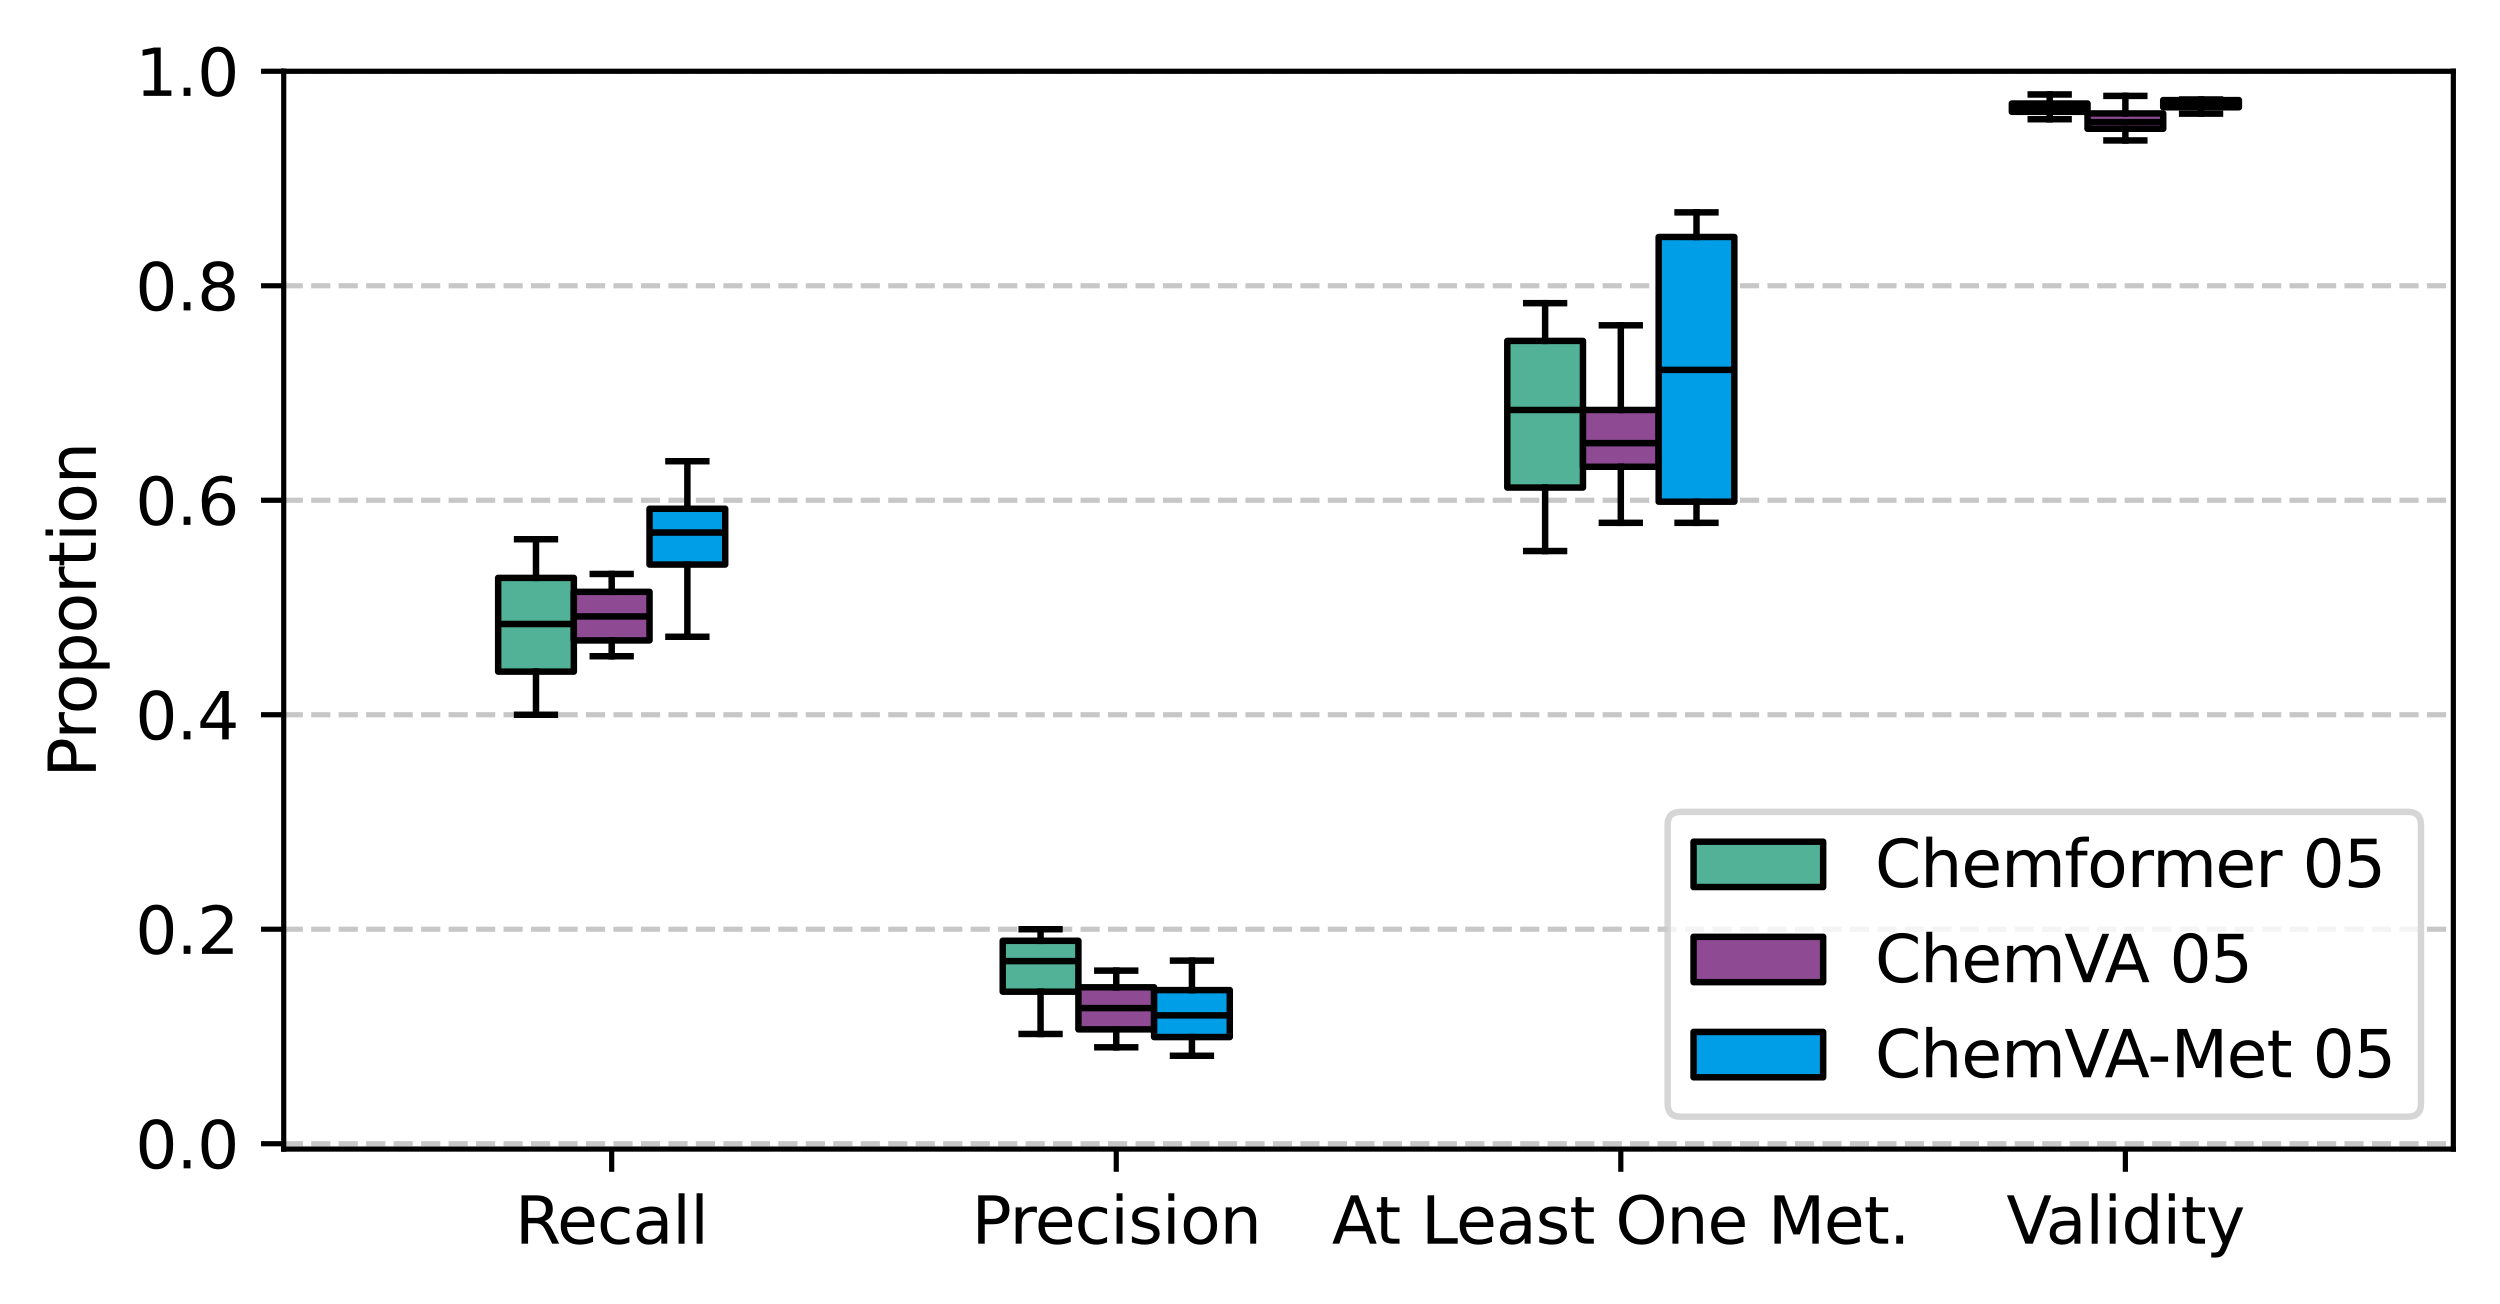 <?xml version="1.0" encoding="utf-8" standalone="no"?>
<!DOCTYPE svg PUBLIC "-//W3C//DTD SVG 1.1//EN"
  "http://www.w3.org/Graphics/SVG/1.1/DTD/svg11.dtd">
<svg xmlns:xlink="http://www.w3.org/1999/xlink" width="385.781pt" height="201.197pt" viewBox="0 0 385.781 201.197" xmlns="http://www.w3.org/2000/svg" version="1.1">
 <defs>
  <style type="text/css">*{stroke-linejoin: round; stroke-linecap: butt}</style>
 </defs>
 <g id="figure_1">
  <g id="patch_1">
   <path d="M 0 201.197 
L 385.781 201.197 
L 385.781 0 
L 0 0 
z
" style="fill: #ffffff"/>
  </g>
  <g id="axes_1">
   <g id="patch_2">
    <path d="M 43.781 177.319 
L 378.581 177.319 
L 378.581 10.999 
L 43.781 10.999 
z
" style="fill: #ffffff"/>
   </g>
   <g id="matplotlib.axis_1">
    <g id="xtick_1">
     <g id="line2d_1">
      <defs>
       <path id="m4ff0ff0eba" d="M 0 0 
L 0 3.5 
" style="stroke: #000000; stroke-width: 0.8"/>
      </defs>
      <g>
       <use xlink:href="#m4ff0ff0eba" x="94.391" y="177.319" style="stroke: #000000; stroke-width: 0.8"/>
      </g>
     </g>
     <g id="text_1">
      <!-- Recall -->
      <g transform="translate(79.473 191.918) scale(0.1 -0.1)">
       <defs>
        <path id="DejaVuSans-52" d="M 2841 2188 
Q 3044 2119 3236 1894 
Q 3428 1669 3622 1275 
L 4263 0 
L 3584 0 
L 2988 1197 
Q 2756 1666 2539 1819 
Q 2322 1972 1947 1972 
L 1259 1972 
L 1259 0 
L 628 0 
L 628 4666 
L 2053 4666 
Q 2853 4666 3247 4331 
Q 3641 3997 3641 3322 
Q 3641 2881 3436 2590 
Q 3231 2300 2841 2188 
z
M 1259 4147 
L 1259 2491 
L 2053 2491 
Q 2509 2491 2742 2702 
Q 2975 2913 2975 3322 
Q 2975 3731 2742 3939 
Q 2509 4147 2053 4147 
L 1259 4147 
z
" transform="scale(0.016)"/>
        <path id="DejaVuSans-65" d="M 3597 1894 
L 3597 1613 
L 953 1613 
Q 991 1019 1311 708 
Q 1631 397 2203 397 
Q 2534 397 2845 478 
Q 3156 559 3463 722 
L 3463 178 
Q 3153 47 2828 -22 
Q 2503 -91 2169 -91 
Q 1331 -91 842 396 
Q 353 884 353 1716 
Q 353 2575 817 3079 
Q 1281 3584 2069 3584 
Q 2775 3584 3186 3129 
Q 3597 2675 3597 1894 
z
M 3022 2063 
Q 3016 2534 2758 2815 
Q 2500 3097 2075 3097 
Q 1594 3097 1305 2825 
Q 1016 2553 972 2059 
L 3022 2063 
z
" transform="scale(0.016)"/>
        <path id="DejaVuSans-63" d="M 3122 3366 
L 3122 2828 
Q 2878 2963 2633 3030 
Q 2388 3097 2138 3097 
Q 1578 3097 1268 2742 
Q 959 2388 959 1747 
Q 959 1106 1268 751 
Q 1578 397 2138 397 
Q 2388 397 2633 464 
Q 2878 531 3122 666 
L 3122 134 
Q 2881 22 2623 -34 
Q 2366 -91 2075 -91 
Q 1284 -91 818 406 
Q 353 903 353 1747 
Q 353 2603 823 3093 
Q 1294 3584 2113 3584 
Q 2378 3584 2631 3529 
Q 2884 3475 3122 3366 
z
" transform="scale(0.016)"/>
        <path id="DejaVuSans-61" d="M 2194 1759 
Q 1497 1759 1228 1600 
Q 959 1441 959 1056 
Q 959 750 1161 570 
Q 1363 391 1709 391 
Q 2188 391 2477 730 
Q 2766 1069 2766 1631 
L 2766 1759 
L 2194 1759 
z
M 3341 1997 
L 3341 0 
L 2766 0 
L 2766 531 
Q 2569 213 2275 61 
Q 1981 -91 1556 -91 
Q 1019 -91 701 211 
Q 384 513 384 1019 
Q 384 1609 779 1909 
Q 1175 2209 1959 2209 
L 2766 2209 
L 2766 2266 
Q 2766 2663 2505 2880 
Q 2244 3097 1772 3097 
Q 1472 3097 1187 3025 
Q 903 2953 641 2809 
L 641 3341 
Q 956 3463 1253 3523 
Q 1550 3584 1831 3584 
Q 2591 3584 2966 3190 
Q 3341 2797 3341 1997 
z
" transform="scale(0.016)"/>
        <path id="DejaVuSans-6c" d="M 603 4863 
L 1178 4863 
L 1178 0 
L 603 0 
L 603 4863 
z
" transform="scale(0.016)"/>
       </defs>
       <use xlink:href="#DejaVuSans-52"/>
       <use xlink:href="#DejaVuSans-65" x="64.982"/>
       <use xlink:href="#DejaVuSans-63" x="126.506"/>
       <use xlink:href="#DejaVuSans-61" x="181.486"/>
       <use xlink:href="#DejaVuSans-6c" x="242.766"/>
       <use xlink:href="#DejaVuSans-6c" x="270.549"/>
      </g>
     </g>
    </g>
    <g id="xtick_2">
     <g id="line2d_2">
      <g>
       <use xlink:href="#m4ff0ff0eba" x="172.251" y="177.319" style="stroke: #000000; stroke-width: 0.8"/>
      </g>
     </g>
     <g id="text_2">
      <!-- Precision -->
      <g transform="translate(149.944 191.918) scale(0.1 -0.1)">
       <defs>
        <path id="DejaVuSans-50" d="M 1259 4147 
L 1259 2394 
L 2053 2394 
Q 2494 2394 2734 2622 
Q 2975 2850 2975 3272 
Q 2975 3691 2734 3919 
Q 2494 4147 2053 4147 
L 1259 4147 
z
M 628 4666 
L 2053 4666 
Q 2838 4666 3239 4311 
Q 3641 3956 3641 3272 
Q 3641 2581 3239 2228 
Q 2838 1875 2053 1875 
L 1259 1875 
L 1259 0 
L 628 0 
L 628 4666 
z
" transform="scale(0.016)"/>
        <path id="DejaVuSans-72" d="M 2631 2963 
Q 2534 3019 2420 3045 
Q 2306 3072 2169 3072 
Q 1681 3072 1420 2755 
Q 1159 2438 1159 1844 
L 1159 0 
L 581 0 
L 581 3500 
L 1159 3500 
L 1159 2956 
Q 1341 3275 1631 3429 
Q 1922 3584 2338 3584 
Q 2397 3584 2469 3576 
Q 2541 3569 2628 3553 
L 2631 2963 
z
" transform="scale(0.016)"/>
        <path id="DejaVuSans-69" d="M 603 3500 
L 1178 3500 
L 1178 0 
L 603 0 
L 603 3500 
z
M 603 4863 
L 1178 4863 
L 1178 4134 
L 603 4134 
L 603 4863 
z
" transform="scale(0.016)"/>
        <path id="DejaVuSans-73" d="M 2834 3397 
L 2834 2853 
Q 2591 2978 2328 3040 
Q 2066 3103 1784 3103 
Q 1356 3103 1142 2972 
Q 928 2841 928 2578 
Q 928 2378 1081 2264 
Q 1234 2150 1697 2047 
L 1894 2003 
Q 2506 1872 2764 1633 
Q 3022 1394 3022 966 
Q 3022 478 2636 193 
Q 2250 -91 1575 -91 
Q 1294 -91 989 -36 
Q 684 19 347 128 
L 347 722 
Q 666 556 975 473 
Q 1284 391 1588 391 
Q 1994 391 2212 530 
Q 2431 669 2431 922 
Q 2431 1156 2273 1281 
Q 2116 1406 1581 1522 
L 1381 1569 
Q 847 1681 609 1914 
Q 372 2147 372 2553 
Q 372 3047 722 3315 
Q 1072 3584 1716 3584 
Q 2034 3584 2315 3537 
Q 2597 3491 2834 3397 
z
" transform="scale(0.016)"/>
        <path id="DejaVuSans-6f" d="M 1959 3097 
Q 1497 3097 1228 2736 
Q 959 2375 959 1747 
Q 959 1119 1226 758 
Q 1494 397 1959 397 
Q 2419 397 2687 759 
Q 2956 1122 2956 1747 
Q 2956 2369 2687 2733 
Q 2419 3097 1959 3097 
z
M 1959 3584 
Q 2709 3584 3137 3096 
Q 3566 2609 3566 1747 
Q 3566 888 3137 398 
Q 2709 -91 1959 -91 
Q 1206 -91 779 398 
Q 353 888 353 1747 
Q 353 2609 779 3096 
Q 1206 3584 1959 3584 
z
" transform="scale(0.016)"/>
        <path id="DejaVuSans-6e" d="M 3513 2113 
L 3513 0 
L 2938 0 
L 2938 2094 
Q 2938 2591 2744 2837 
Q 2550 3084 2163 3084 
Q 1697 3084 1428 2787 
Q 1159 2491 1159 1978 
L 1159 0 
L 581 0 
L 581 3500 
L 1159 3500 
L 1159 2956 
Q 1366 3272 1645 3428 
Q 1925 3584 2291 3584 
Q 2894 3584 3203 3211 
Q 3513 2838 3513 2113 
z
" transform="scale(0.016)"/>
       </defs>
       <use xlink:href="#DejaVuSans-50"/>
       <use xlink:href="#DejaVuSans-72" x="58.553"/>
       <use xlink:href="#DejaVuSans-65" x="97.416"/>
       <use xlink:href="#DejaVuSans-63" x="158.939"/>
       <use xlink:href="#DejaVuSans-69" x="213.92"/>
       <use xlink:href="#DejaVuSans-73" x="241.703"/>
       <use xlink:href="#DejaVuSans-69" x="293.803"/>
       <use xlink:href="#DejaVuSans-6f" x="321.586"/>
       <use xlink:href="#DejaVuSans-6e" x="382.768"/>
      </g>
     </g>
    </g>
    <g id="xtick_3">
     <g id="line2d_3">
      <g>
       <use xlink:href="#m4ff0ff0eba" x="250.111" y="177.319" style="stroke: #000000; stroke-width: 0.8"/>
      </g>
     </g>
     <g id="text_3">
      <!-- At Least One Met. -->
      <g transform="translate(205.526 191.918) scale(0.1 -0.1)">
       <defs>
        <path id="DejaVuSans-41" d="M 2188 4044 
L 1331 1722 
L 3047 1722 
L 2188 4044 
z
M 1831 4666 
L 2547 4666 
L 4325 0 
L 3669 0 
L 3244 1197 
L 1141 1197 
L 716 0 
L 50 0 
L 1831 4666 
z
" transform="scale(0.016)"/>
        <path id="DejaVuSans-74" d="M 1172 4494 
L 1172 3500 
L 2356 3500 
L 2356 3053 
L 1172 3053 
L 1172 1153 
Q 1172 725 1289 603 
Q 1406 481 1766 481 
L 2356 481 
L 2356 0 
L 1766 0 
Q 1100 0 847 248 
Q 594 497 594 1153 
L 594 3053 
L 172 3053 
L 172 3500 
L 594 3500 
L 594 4494 
L 1172 4494 
z
" transform="scale(0.016)"/>
        <path id="DejaVuSans-20" transform="scale(0.016)"/>
        <path id="DejaVuSans-4c" d="M 628 4666 
L 1259 4666 
L 1259 531 
L 3531 531 
L 3531 0 
L 628 0 
L 628 4666 
z
" transform="scale(0.016)"/>
        <path id="DejaVuSans-4f" d="M 2522 4238 
Q 1834 4238 1429 3725 
Q 1025 3213 1025 2328 
Q 1025 1447 1429 934 
Q 1834 422 2522 422 
Q 3209 422 3611 934 
Q 4013 1447 4013 2328 
Q 4013 3213 3611 3725 
Q 3209 4238 2522 4238 
z
M 2522 4750 
Q 3503 4750 4090 4092 
Q 4678 3434 4678 2328 
Q 4678 1225 4090 567 
Q 3503 -91 2522 -91 
Q 1538 -91 948 565 
Q 359 1222 359 2328 
Q 359 3434 948 4092 
Q 1538 4750 2522 4750 
z
" transform="scale(0.016)"/>
        <path id="DejaVuSans-4d" d="M 628 4666 
L 1569 4666 
L 2759 1491 
L 3956 4666 
L 4897 4666 
L 4897 0 
L 4281 0 
L 4281 4097 
L 3078 897 
L 2444 897 
L 1241 4097 
L 1241 0 
L 628 0 
L 628 4666 
z
" transform="scale(0.016)"/>
        <path id="DejaVuSans-2e" d="M 684 794 
L 1344 794 
L 1344 0 
L 684 0 
L 684 794 
z
" transform="scale(0.016)"/>
       </defs>
       <use xlink:href="#DejaVuSans-41"/>
       <use xlink:href="#DejaVuSans-74" x="66.658"/>
       <use xlink:href="#DejaVuSans-20" x="105.867"/>
       <use xlink:href="#DejaVuSans-4c" x="137.654"/>
       <use xlink:href="#DejaVuSans-65" x="191.617"/>
       <use xlink:href="#DejaVuSans-61" x="253.141"/>
       <use xlink:href="#DejaVuSans-73" x="314.42"/>
       <use xlink:href="#DejaVuSans-74" x="366.52"/>
       <use xlink:href="#DejaVuSans-20" x="405.729"/>
       <use xlink:href="#DejaVuSans-4f" x="437.516"/>
       <use xlink:href="#DejaVuSans-6e" x="516.227"/>
       <use xlink:href="#DejaVuSans-65" x="579.605"/>
       <use xlink:href="#DejaVuSans-20" x="641.129"/>
       <use xlink:href="#DejaVuSans-4d" x="672.916"/>
       <use xlink:href="#DejaVuSans-65" x="759.195"/>
       <use xlink:href="#DejaVuSans-74" x="820.719"/>
       <use xlink:href="#DejaVuSans-2e" x="859.928"/>
      </g>
     </g>
    </g>
    <g id="xtick_4">
     <g id="line2d_4">
      <g>
       <use xlink:href="#m4ff0ff0eba" x="327.972" y="177.319" style="stroke: #000000; stroke-width: 0.8"/>
      </g>
     </g>
     <g id="text_4">
      <!-- Validity -->
      <g transform="translate(309.614 191.918) scale(0.1 -0.1)">
       <defs>
        <path id="DejaVuSans-56" d="M 1831 0 
L 50 4666 
L 709 4666 
L 2188 738 
L 3669 4666 
L 4325 4666 
L 2547 0 
L 1831 0 
z
" transform="scale(0.016)"/>
        <path id="DejaVuSans-64" d="M 2906 2969 
L 2906 4863 
L 3481 4863 
L 3481 0 
L 2906 0 
L 2906 525 
Q 2725 213 2448 61 
Q 2172 -91 1784 -91 
Q 1150 -91 751 415 
Q 353 922 353 1747 
Q 353 2572 751 3078 
Q 1150 3584 1784 3584 
Q 2172 3584 2448 3432 
Q 2725 3281 2906 2969 
z
M 947 1747 
Q 947 1113 1208 752 
Q 1469 391 1925 391 
Q 2381 391 2643 752 
Q 2906 1113 2906 1747 
Q 2906 2381 2643 2742 
Q 2381 3103 1925 3103 
Q 1469 3103 1208 2742 
Q 947 2381 947 1747 
z
" transform="scale(0.016)"/>
        <path id="DejaVuSans-79" d="M 2059 -325 
Q 1816 -950 1584 -1140 
Q 1353 -1331 966 -1331 
L 506 -1331 
L 506 -850 
L 844 -850 
Q 1081 -850 1212 -737 
Q 1344 -625 1503 -206 
L 1606 56 
L 191 3500 
L 800 3500 
L 1894 763 
L 2988 3500 
L 3597 3500 
L 2059 -325 
z
" transform="scale(0.016)"/>
       </defs>
       <use xlink:href="#DejaVuSans-56"/>
       <use xlink:href="#DejaVuSans-61" x="60.658"/>
       <use xlink:href="#DejaVuSans-6c" x="121.938"/>
       <use xlink:href="#DejaVuSans-69" x="149.721"/>
       <use xlink:href="#DejaVuSans-64" x="177.504"/>
       <use xlink:href="#DejaVuSans-69" x="240.98"/>
       <use xlink:href="#DejaVuSans-74" x="268.764"/>
       <use xlink:href="#DejaVuSans-79" x="307.973"/>
      </g>
     </g>
    </g>
   </g>
   <g id="matplotlib.axis_2">
    <g id="ytick_1">
     <g id="line2d_5">
      <path d="M 43.781 176.492 
L 378.581 176.492 
" clip-path="url(#p042ed7b580)" style="fill: none; stroke-dasharray: 2.96,1.28; stroke-dashoffset: 0; stroke: #b0b0b0; stroke-opacity: 0.7; stroke-width: 0.8"/>
     </g>
     <g id="line2d_6">
      <defs>
       <path id="mac002fd5b0" d="M 0 0 
L -3.5 0 
" style="stroke: #000000; stroke-width: 0.8"/>
      </defs>
      <g>
       <use xlink:href="#mac002fd5b0" x="43.781" y="176.492" style="stroke: #000000; stroke-width: 0.8"/>
      </g>
     </g>
     <g id="text_5">
      <!-- 0.0 -->
      <g transform="translate(20.878 180.291) scale(0.1 -0.1)">
       <defs>
        <path id="DejaVuSans-30" d="M 2034 4250 
Q 1547 4250 1301 3770 
Q 1056 3291 1056 2328 
Q 1056 1369 1301 889 
Q 1547 409 2034 409 
Q 2525 409 2770 889 
Q 3016 1369 3016 2328 
Q 3016 3291 2770 3770 
Q 2525 4250 2034 4250 
z
M 2034 4750 
Q 2819 4750 3233 4129 
Q 3647 3509 3647 2328 
Q 3647 1150 3233 529 
Q 2819 -91 2034 -91 
Q 1250 -91 836 529 
Q 422 1150 422 2328 
Q 422 3509 836 4129 
Q 1250 4750 2034 4750 
z
" transform="scale(0.016)"/>
       </defs>
       <use xlink:href="#DejaVuSans-30"/>
       <use xlink:href="#DejaVuSans-2e" x="63.623"/>
       <use xlink:href="#DejaVuSans-30" x="95.41"/>
      </g>
     </g>
    </g>
    <g id="ytick_2">
     <g id="line2d_7">
      <path d="M 43.781 143.393 
L 378.581 143.393 
" clip-path="url(#p042ed7b580)" style="fill: none; stroke-dasharray: 2.96,1.28; stroke-dashoffset: 0; stroke: #b0b0b0; stroke-opacity: 0.7; stroke-width: 0.8"/>
     </g>
     <g id="line2d_8">
      <g>
       <use xlink:href="#mac002fd5b0" x="43.781" y="143.393" style="stroke: #000000; stroke-width: 0.8"/>
      </g>
     </g>
     <g id="text_6">
      <!-- 0.2 -->
      <g transform="translate(20.878 147.192) scale(0.1 -0.1)">
       <defs>
        <path id="DejaVuSans-32" d="M 1228 531 
L 3431 531 
L 3431 0 
L 469 0 
L 469 531 
Q 828 903 1448 1529 
Q 2069 2156 2228 2338 
Q 2531 2678 2651 2914 
Q 2772 3150 2772 3378 
Q 2772 3750 2511 3984 
Q 2250 4219 1831 4219 
Q 1534 4219 1204 4116 
Q 875 4013 500 3803 
L 500 4441 
Q 881 4594 1212 4672 
Q 1544 4750 1819 4750 
Q 2544 4750 2975 4387 
Q 3406 4025 3406 3419 
Q 3406 3131 3298 2873 
Q 3191 2616 2906 2266 
Q 2828 2175 2409 1742 
Q 1991 1309 1228 531 
z
" transform="scale(0.016)"/>
       </defs>
       <use xlink:href="#DejaVuSans-30"/>
       <use xlink:href="#DejaVuSans-2e" x="63.623"/>
       <use xlink:href="#DejaVuSans-32" x="95.41"/>
      </g>
     </g>
    </g>
    <g id="ytick_3">
     <g id="line2d_9">
      <path d="M 43.781 110.295 
L 378.581 110.295 
" clip-path="url(#p042ed7b580)" style="fill: none; stroke-dasharray: 2.96,1.28; stroke-dashoffset: 0; stroke: #b0b0b0; stroke-opacity: 0.7; stroke-width: 0.8"/>
     </g>
     <g id="line2d_10">
      <g>
       <use xlink:href="#mac002fd5b0" x="43.781" y="110.295" style="stroke: #000000; stroke-width: 0.8"/>
      </g>
     </g>
     <g id="text_7">
      <!-- 0.4 -->
      <g transform="translate(20.878 114.094) scale(0.1 -0.1)">
       <defs>
        <path id="DejaVuSans-34" d="M 2419 4116 
L 825 1625 
L 2419 1625 
L 2419 4116 
z
M 2253 4666 
L 3047 4666 
L 3047 1625 
L 3713 1625 
L 3713 1100 
L 3047 1100 
L 3047 0 
L 2419 0 
L 2419 1100 
L 313 1100 
L 313 1709 
L 2253 4666 
z
" transform="scale(0.016)"/>
       </defs>
       <use xlink:href="#DejaVuSans-30"/>
       <use xlink:href="#DejaVuSans-2e" x="63.623"/>
       <use xlink:href="#DejaVuSans-34" x="95.41"/>
      </g>
     </g>
    </g>
    <g id="ytick_4">
     <g id="line2d_11">
      <path d="M 43.781 77.196 
L 378.581 77.196 
" clip-path="url(#p042ed7b580)" style="fill: none; stroke-dasharray: 2.96,1.28; stroke-dashoffset: 0; stroke: #b0b0b0; stroke-opacity: 0.7; stroke-width: 0.8"/>
     </g>
     <g id="line2d_12">
      <g>
       <use xlink:href="#mac002fd5b0" x="43.781" y="77.196" style="stroke: #000000; stroke-width: 0.8"/>
      </g>
     </g>
     <g id="text_8">
      <!-- 0.6 -->
      <g transform="translate(20.878 80.995) scale(0.1 -0.1)">
       <defs>
        <path id="DejaVuSans-36" d="M 2113 2584 
Q 1688 2584 1439 2293 
Q 1191 2003 1191 1497 
Q 1191 994 1439 701 
Q 1688 409 2113 409 
Q 2538 409 2786 701 
Q 3034 994 3034 1497 
Q 3034 2003 2786 2293 
Q 2538 2584 2113 2584 
z
M 3366 4563 
L 3366 3988 
Q 3128 4100 2886 4159 
Q 2644 4219 2406 4219 
Q 1781 4219 1451 3797 
Q 1122 3375 1075 2522 
Q 1259 2794 1537 2939 
Q 1816 3084 2150 3084 
Q 2853 3084 3261 2657 
Q 3669 2231 3669 1497 
Q 3669 778 3244 343 
Q 2819 -91 2113 -91 
Q 1303 -91 875 529 
Q 447 1150 447 2328 
Q 447 3434 972 4092 
Q 1497 4750 2381 4750 
Q 2619 4750 2861 4703 
Q 3103 4656 3366 4563 
z
" transform="scale(0.016)"/>
       </defs>
       <use xlink:href="#DejaVuSans-30"/>
       <use xlink:href="#DejaVuSans-2e" x="63.623"/>
       <use xlink:href="#DejaVuSans-36" x="95.41"/>
      </g>
     </g>
    </g>
    <g id="ytick_5">
     <g id="line2d_13">
      <path d="M 43.781 44.098 
L 378.581 44.098 
" clip-path="url(#p042ed7b580)" style="fill: none; stroke-dasharray: 2.96,1.28; stroke-dashoffset: 0; stroke: #b0b0b0; stroke-opacity: 0.7; stroke-width: 0.8"/>
     </g>
     <g id="line2d_14">
      <g>
       <use xlink:href="#mac002fd5b0" x="43.781" y="44.098" style="stroke: #000000; stroke-width: 0.8"/>
      </g>
     </g>
     <g id="text_9">
      <!-- 0.8 -->
      <g transform="translate(20.878 47.897) scale(0.1 -0.1)">
       <defs>
        <path id="DejaVuSans-38" d="M 2034 2216 
Q 1584 2216 1326 1975 
Q 1069 1734 1069 1313 
Q 1069 891 1326 650 
Q 1584 409 2034 409 
Q 2484 409 2743 651 
Q 3003 894 3003 1313 
Q 3003 1734 2745 1975 
Q 2488 2216 2034 2216 
z
M 1403 2484 
Q 997 2584 770 2862 
Q 544 3141 544 3541 
Q 544 4100 942 4425 
Q 1341 4750 2034 4750 
Q 2731 4750 3128 4425 
Q 3525 4100 3525 3541 
Q 3525 3141 3298 2862 
Q 3072 2584 2669 2484 
Q 3125 2378 3379 2068 
Q 3634 1759 3634 1313 
Q 3634 634 3220 271 
Q 2806 -91 2034 -91 
Q 1263 -91 848 271 
Q 434 634 434 1313 
Q 434 1759 690 2068 
Q 947 2378 1403 2484 
z
M 1172 3481 
Q 1172 3119 1398 2916 
Q 1625 2713 2034 2713 
Q 2441 2713 2670 2916 
Q 2900 3119 2900 3481 
Q 2900 3844 2670 4047 
Q 2441 4250 2034 4250 
Q 1625 4250 1398 4047 
Q 1172 3844 1172 3481 
z
" transform="scale(0.016)"/>
       </defs>
       <use xlink:href="#DejaVuSans-30"/>
       <use xlink:href="#DejaVuSans-2e" x="63.623"/>
       <use xlink:href="#DejaVuSans-38" x="95.41"/>
      </g>
     </g>
    </g>
    <g id="ytick_6">
     <g id="line2d_15">
      <path d="M 43.781 10.999 
L 378.581 10.999 
" clip-path="url(#p042ed7b580)" style="fill: none; stroke-dasharray: 2.96,1.28; stroke-dashoffset: 0; stroke: #b0b0b0; stroke-opacity: 0.7; stroke-width: 0.8"/>
     </g>
     <g id="line2d_16">
      <g>
       <use xlink:href="#mac002fd5b0" x="43.781" y="10.999" style="stroke: #000000; stroke-width: 0.8"/>
      </g>
     </g>
     <g id="text_10">
      <!-- 1.0 -->
      <g transform="translate(20.878 14.798) scale(0.1 -0.1)">
       <defs>
        <path id="DejaVuSans-31" d="M 794 531 
L 1825 531 
L 1825 4091 
L 703 3866 
L 703 4441 
L 1819 4666 
L 2450 4666 
L 2450 531 
L 3481 531 
L 3481 0 
L 794 0 
L 794 531 
z
" transform="scale(0.016)"/>
       </defs>
       <use xlink:href="#DejaVuSans-31"/>
       <use xlink:href="#DejaVuSans-2e" x="63.623"/>
       <use xlink:href="#DejaVuSans-30" x="95.41"/>
      </g>
     </g>
    </g>
    <g id="text_11">
     <!-- Proportion -->
     <g transform="translate(14.798 119.955) rotate(-90) scale(0.1 -0.1)">
      <defs>
       <path id="DejaVuSans-70" d="M 1159 525 
L 1159 -1331 
L 581 -1331 
L 581 3500 
L 1159 3500 
L 1159 2969 
Q 1341 3281 1617 3432 
Q 1894 3584 2278 3584 
Q 2916 3584 3314 3078 
Q 3713 2572 3713 1747 
Q 3713 922 3314 415 
Q 2916 -91 2278 -91 
Q 1894 -91 1617 61 
Q 1341 213 1159 525 
z
M 3116 1747 
Q 3116 2381 2855 2742 
Q 2594 3103 2138 3103 
Q 1681 3103 1420 2742 
Q 1159 2381 1159 1747 
Q 1159 1113 1420 752 
Q 1681 391 2138 391 
Q 2594 391 2855 752 
Q 3116 1113 3116 1747 
z
" transform="scale(0.016)"/>
      </defs>
      <use xlink:href="#DejaVuSans-50"/>
      <use xlink:href="#DejaVuSans-72" x="58.553"/>
      <use xlink:href="#DejaVuSans-6f" x="97.416"/>
      <use xlink:href="#DejaVuSans-70" x="158.598"/>
      <use xlink:href="#DejaVuSans-6f" x="222.074"/>
      <use xlink:href="#DejaVuSans-72" x="283.256"/>
      <use xlink:href="#DejaVuSans-74" x="324.369"/>
      <use xlink:href="#DejaVuSans-69" x="363.578"/>
      <use xlink:href="#DejaVuSans-6f" x="391.361"/>
      <use xlink:href="#DejaVuSans-6e" x="452.543"/>
     </g>
    </g>
   </g>
   <g id="patch_3">
    <path d="M 76.872 103.641 
L 88.551 103.641 
L 88.551 89.173 
L 76.872 89.173 
L 76.872 103.641 
z
" clip-path="url(#p042ed7b580)" style="fill: #52b297; stroke: #000000; stroke-linejoin: miter"/>
   </g>
   <g id="line2d_17">
    <path d="M 82.711 103.641 
L 82.711 110.295 
" clip-path="url(#p042ed7b580)" style="fill: none; stroke: #000000; stroke-linecap: square"/>
   </g>
   <g id="line2d_18">
    <path d="M 82.711 89.173 
L 82.711 83.214 
" clip-path="url(#p042ed7b580)" style="fill: none; stroke: #000000; stroke-linecap: square"/>
   </g>
   <g id="line2d_19">
    <path d="M 79.792 110.295 
L 85.631 110.295 
" clip-path="url(#p042ed7b580)" style="fill: none; stroke: #000000; stroke-linecap: square"/>
   </g>
   <g id="line2d_20">
    <path d="M 79.792 83.214 
L 85.631 83.214 
" clip-path="url(#p042ed7b580)" style="fill: none; stroke: #000000; stroke-linecap: square"/>
   </g>
   <g id="line2d_21"/>
   <g id="patch_4">
    <path d="M 154.732 153.028 
L 166.411 153.028 
L 166.411 145.177 
L 154.732 145.177 
L 154.732 153.028 
z
" clip-path="url(#p042ed7b580)" style="fill: #52b297; stroke: #000000; stroke-linejoin: miter"/>
   </g>
   <g id="line2d_22">
    <path d="M 160.572 153.028 
L 160.572 159.558 
" clip-path="url(#p042ed7b580)" style="fill: none; stroke: #000000; stroke-linecap: square"/>
   </g>
   <g id="line2d_23">
    <path d="M 160.572 145.177 
L 160.572 143.393 
" clip-path="url(#p042ed7b580)" style="fill: none; stroke: #000000; stroke-linecap: square"/>
   </g>
   <g id="line2d_24">
    <path d="M 157.652 159.558 
L 163.492 159.558 
" clip-path="url(#p042ed7b580)" style="fill: none; stroke: #000000; stroke-linecap: square"/>
   </g>
   <g id="line2d_25">
    <path d="M 157.652 143.393 
L 163.492 143.393 
" clip-path="url(#p042ed7b580)" style="fill: none; stroke: #000000; stroke-linecap: square"/>
   </g>
   <g id="line2d_26"/>
   <g id="patch_5">
    <path d="M 232.593 75.236 
L 244.272 75.236 
L 244.272 52.608 
L 232.593 52.608 
L 232.593 75.236 
z
" clip-path="url(#p042ed7b580)" style="fill: #52b297; stroke: #000000; stroke-linejoin: miter"/>
   </g>
   <g id="line2d_27">
    <path d="M 238.432 75.236 
L 238.432 85.035 
" clip-path="url(#p042ed7b580)" style="fill: none; stroke: #000000; stroke-linecap: square"/>
   </g>
   <g id="line2d_28">
    <path d="M 238.432 52.608 
L 238.432 46.781 
" clip-path="url(#p042ed7b580)" style="fill: none; stroke: #000000; stroke-linecap: square"/>
   </g>
   <g id="line2d_29">
    <path d="M 235.513 85.035 
L 241.352 85.035 
" clip-path="url(#p042ed7b580)" style="fill: none; stroke: #000000; stroke-linecap: square"/>
   </g>
   <g id="line2d_30">
    <path d="M 235.513 46.781 
L 241.352 46.781 
" clip-path="url(#p042ed7b580)" style="fill: none; stroke: #000000; stroke-linecap: square"/>
   </g>
   <g id="line2d_31"/>
   <g id="patch_6">
    <path d="M 310.453 17.26 
L 322.132 17.26 
L 322.132 15.977 
L 310.453 15.977 
L 310.453 17.26 
z
" clip-path="url(#p042ed7b580)" style="fill: #52b297; stroke: #000000; stroke-linejoin: miter"/>
   </g>
   <g id="line2d_32">
    <path d="M 316.293 17.26 
L 316.293 18.403 
" clip-path="url(#p042ed7b580)" style="fill: none; stroke: #000000; stroke-linecap: square"/>
   </g>
   <g id="line2d_33">
    <path d="M 316.293 15.977 
L 316.293 14.577 
" clip-path="url(#p042ed7b580)" style="fill: none; stroke: #000000; stroke-linecap: square"/>
   </g>
   <g id="line2d_34">
    <path d="M 313.373 18.403 
L 319.213 18.403 
" clip-path="url(#p042ed7b580)" style="fill: none; stroke: #000000; stroke-linecap: square"/>
   </g>
   <g id="line2d_35">
    <path d="M 313.373 14.577 
L 319.213 14.577 
" clip-path="url(#p042ed7b580)" style="fill: none; stroke: #000000; stroke-linecap: square"/>
   </g>
   <g id="line2d_36"/>
   <g id="patch_7">
    <path d="M 88.551 98.825 
L 100.23 98.825 
L 100.23 91.324 
L 88.551 91.324 
L 88.551 98.825 
z
" clip-path="url(#p042ed7b580)" style="fill: #8e4a93; stroke: #000000; stroke-linejoin: miter"/>
   </g>
   <g id="line2d_37">
    <path d="M 94.391 98.825 
L 94.391 101.268 
" clip-path="url(#p042ed7b580)" style="fill: none; stroke: #000000; stroke-linecap: square"/>
   </g>
   <g id="line2d_38">
    <path d="M 94.391 91.324 
L 94.391 88.574 
" clip-path="url(#p042ed7b580)" style="fill: none; stroke: #000000; stroke-linecap: square"/>
   </g>
   <g id="line2d_39">
    <path d="M 91.471 101.268 
L 97.31 101.268 
" clip-path="url(#p042ed7b580)" style="fill: none; stroke: #000000; stroke-linecap: square"/>
   </g>
   <g id="line2d_40">
    <path d="M 91.471 88.574 
L 97.31 88.574 
" clip-path="url(#p042ed7b580)" style="fill: none; stroke: #000000; stroke-linecap: square"/>
   </g>
   <g id="line2d_41"/>
   <g id="patch_8">
    <path d="M 166.411 158.844 
L 178.091 158.844 
L 178.091 152.35 
L 166.411 152.35 
L 166.411 158.844 
z
" clip-path="url(#p042ed7b580)" style="fill: #8e4a93; stroke: #000000; stroke-linejoin: miter"/>
   </g>
   <g id="line2d_42">
    <path d="M 172.251 158.844 
L 172.251 161.609 
" clip-path="url(#p042ed7b580)" style="fill: none; stroke: #000000; stroke-linecap: square"/>
   </g>
   <g id="line2d_43">
    <path d="M 172.251 152.35 
L 172.251 149.781 
" clip-path="url(#p042ed7b580)" style="fill: none; stroke: #000000; stroke-linecap: square"/>
   </g>
   <g id="line2d_44">
    <path d="M 169.331 161.609 
L 175.171 161.609 
" clip-path="url(#p042ed7b580)" style="fill: none; stroke: #000000; stroke-linecap: square"/>
   </g>
   <g id="line2d_45">
    <path d="M 169.331 149.781 
L 175.171 149.781 
" clip-path="url(#p042ed7b580)" style="fill: none; stroke: #000000; stroke-linecap: square"/>
   </g>
   <g id="line2d_46"/>
   <g id="patch_9">
    <path d="M 244.272 72.029 
L 255.951 72.029 
L 255.951 63.26 
L 244.272 63.26 
L 244.272 72.029 
z
" clip-path="url(#p042ed7b580)" style="fill: #8e4a93; stroke: #000000; stroke-linejoin: miter"/>
   </g>
   <g id="line2d_47">
    <path d="M 250.111 72.029 
L 250.111 80.68 
" clip-path="url(#p042ed7b580)" style="fill: none; stroke: #000000; stroke-linecap: square"/>
   </g>
   <g id="line2d_48">
    <path d="M 250.111 63.26 
L 250.111 50.195 
" clip-path="url(#p042ed7b580)" style="fill: none; stroke: #000000; stroke-linecap: square"/>
   </g>
   <g id="line2d_49">
    <path d="M 247.192 80.68 
L 253.031 80.68 
" clip-path="url(#p042ed7b580)" style="fill: none; stroke: #000000; stroke-linecap: square"/>
   </g>
   <g id="line2d_50">
    <path d="M 247.192 50.195 
L 253.031 50.195 
" clip-path="url(#p042ed7b580)" style="fill: none; stroke: #000000; stroke-linecap: square"/>
   </g>
   <g id="line2d_51"/>
   <g id="patch_10">
    <path d="M 322.132 19.873 
L 333.811 19.873 
L 333.811 17.502 
L 322.132 17.502 
L 322.132 19.873 
z
" clip-path="url(#p042ed7b580)" style="fill: #8e4a93; stroke: #000000; stroke-linejoin: miter"/>
   </g>
   <g id="line2d_52">
    <path d="M 327.972 19.873 
L 327.972 21.669 
" clip-path="url(#p042ed7b580)" style="fill: none; stroke: #000000; stroke-linecap: square"/>
   </g>
   <g id="line2d_53">
    <path d="M 327.972 17.502 
L 327.972 14.801 
" clip-path="url(#p042ed7b580)" style="fill: none; stroke: #000000; stroke-linecap: square"/>
   </g>
   <g id="line2d_54">
    <path d="M 325.052 21.669 
L 330.892 21.669 
" clip-path="url(#p042ed7b580)" style="fill: none; stroke: #000000; stroke-linecap: square"/>
   </g>
   <g id="line2d_55">
    <path d="M 325.052 14.801 
L 330.892 14.801 
" clip-path="url(#p042ed7b580)" style="fill: none; stroke: #000000; stroke-linecap: square"/>
   </g>
   <g id="line2d_56"/>
   <g id="patch_11">
    <path d="M 100.23 87.116 
L 111.909 87.116 
L 111.909 78.507 
L 100.23 78.507 
L 100.23 87.116 
z
" clip-path="url(#p042ed7b580)" style="fill: #009ee7; stroke: #000000; stroke-linejoin: miter"/>
   </g>
   <g id="line2d_57">
    <path d="M 106.07 87.116 
L 106.07 98.259 
" clip-path="url(#p042ed7b580)" style="fill: none; stroke: #000000; stroke-linecap: square"/>
   </g>
   <g id="line2d_58">
    <path d="M 106.07 78.507 
L 106.07 71.178 
" clip-path="url(#p042ed7b580)" style="fill: none; stroke: #000000; stroke-linecap: square"/>
   </g>
   <g id="line2d_59">
    <path d="M 103.15 98.259 
L 108.989 98.259 
" clip-path="url(#p042ed7b580)" style="fill: none; stroke: #000000; stroke-linecap: square"/>
   </g>
   <g id="line2d_60">
    <path d="M 103.15 71.178 
L 108.989 71.178 
" clip-path="url(#p042ed7b580)" style="fill: none; stroke: #000000; stroke-linecap: square"/>
   </g>
   <g id="line2d_61"/>
   <g id="patch_12">
    <path d="M 178.091 160.033 
L 189.77 160.033 
L 189.77 152.784 
L 178.091 152.784 
L 178.091 160.033 
z
" clip-path="url(#p042ed7b580)" style="fill: #009ee7; stroke: #000000; stroke-linejoin: miter"/>
   </g>
   <g id="line2d_62">
    <path d="M 183.93 160.033 
L 183.93 162.918 
" clip-path="url(#p042ed7b580)" style="fill: none; stroke: #000000; stroke-linecap: square"/>
   </g>
   <g id="line2d_63">
    <path d="M 183.93 152.784 
L 183.93 148.237 
" clip-path="url(#p042ed7b580)" style="fill: none; stroke: #000000; stroke-linecap: square"/>
   </g>
   <g id="line2d_64">
    <path d="M 181.01 162.918 
L 186.85 162.918 
" clip-path="url(#p042ed7b580)" style="fill: none; stroke: #000000; stroke-linecap: square"/>
   </g>
   <g id="line2d_65">
    <path d="M 181.01 148.237 
L 186.85 148.237 
" clip-path="url(#p042ed7b580)" style="fill: none; stroke: #000000; stroke-linecap: square"/>
   </g>
   <g id="line2d_66"/>
   <g id="patch_13">
    <path d="M 255.951 77.414 
L 267.63 77.414 
L 267.63 36.571 
L 255.951 36.571 
L 255.951 77.414 
z
" clip-path="url(#p042ed7b580)" style="fill: #009ee7; stroke: #000000; stroke-linejoin: miter"/>
   </g>
   <g id="line2d_67">
    <path d="M 261.791 77.414 
L 261.791 80.68 
" clip-path="url(#p042ed7b580)" style="fill: none; stroke: #000000; stroke-linecap: square"/>
   </g>
   <g id="line2d_68">
    <path d="M 261.791 36.571 
L 261.791 32.775 
" clip-path="url(#p042ed7b580)" style="fill: none; stroke: #000000; stroke-linecap: square"/>
   </g>
   <g id="line2d_69">
    <path d="M 258.871 80.68 
L 264.71 80.68 
" clip-path="url(#p042ed7b580)" style="fill: none; stroke: #000000; stroke-linecap: square"/>
   </g>
   <g id="line2d_70">
    <path d="M 258.871 32.775 
L 264.71 32.775 
" clip-path="url(#p042ed7b580)" style="fill: none; stroke: #000000; stroke-linecap: square"/>
   </g>
   <g id="line2d_71"/>
   <g id="patch_14">
    <path d="M 333.811 16.552 
L 345.491 16.552 
L 345.491 15.443 
L 333.811 15.443 
L 333.811 16.552 
z
" clip-path="url(#p042ed7b580)" style="fill: #009ee7; stroke: #000000; stroke-linejoin: miter"/>
   </g>
   <g id="line2d_72">
    <path d="M 339.651 16.552 
L 339.651 17.532 
" clip-path="url(#p042ed7b580)" style="fill: none; stroke: #000000; stroke-linecap: square"/>
   </g>
   <g id="line2d_73">
    <path d="M 339.651 15.443 
L 339.651 15.354 
" clip-path="url(#p042ed7b580)" style="fill: none; stroke: #000000; stroke-linecap: square"/>
   </g>
   <g id="line2d_74">
    <path d="M 336.731 17.532 
L 342.571 17.532 
" clip-path="url(#p042ed7b580)" style="fill: none; stroke: #000000; stroke-linecap: square"/>
   </g>
   <g id="line2d_75">
    <path d="M 336.731 15.354 
L 342.571 15.354 
" clip-path="url(#p042ed7b580)" style="fill: none; stroke: #000000; stroke-linecap: square"/>
   </g>
   <g id="line2d_76"/>
   <g id="line2d_77">
    <path d="M 76.872 96.291 
L 88.551 96.291 
" clip-path="url(#p042ed7b580)" style="fill: none; stroke: #000000"/>
   </g>
   <g id="line2d_78">
    <path d="M 76.872 96.523 
L 88.551 96.523 
" clip-path="url(#p042ed7b580)" style="fill: none; stroke: #000000; stroke-opacity: 0"/>
   </g>
   <g id="line2d_79">
    <path d="M 154.732 148.312 
L 166.411 148.312 
" clip-path="url(#p042ed7b580)" style="fill: none; stroke: #000000"/>
   </g>
   <g id="line2d_80">
    <path d="M 154.732 149.894 
L 166.411 149.894 
" clip-path="url(#p042ed7b580)" style="fill: none; stroke: #000000; stroke-opacity: 0"/>
   </g>
   <g id="line2d_81">
    <path d="M 232.593 63.26 
L 244.272 63.26 
" clip-path="url(#p042ed7b580)" style="fill: none; stroke: #000000"/>
   </g>
   <g id="line2d_82">
    <path d="M 232.593 64.584 
L 244.272 64.584 
" clip-path="url(#p042ed7b580)" style="fill: none; stroke: #000000; stroke-opacity: 0"/>
   </g>
   <g id="line2d_83">
    <path d="M 310.453 16.661 
L 322.132 16.661 
" clip-path="url(#p042ed7b580)" style="fill: none; stroke: #000000"/>
   </g>
   <g id="line2d_84">
    <path d="M 310.453 16.575 
L 322.132 16.575 
" clip-path="url(#p042ed7b580)" style="fill: none; stroke: #000000; stroke-opacity: 0"/>
   </g>
   <g id="line2d_85">
    <path d="M 88.551 95.126 
L 100.23 95.126 
" clip-path="url(#p042ed7b580)" style="fill: none; stroke: #000000"/>
   </g>
   <g id="line2d_86">
    <path d="M 88.551 95.023 
L 100.23 95.023 
" clip-path="url(#p042ed7b580)" style="fill: none; stroke: #000000; stroke-opacity: 0"/>
   </g>
   <g id="line2d_87">
    <path d="M 166.411 155.564 
L 178.091 155.564 
" clip-path="url(#p042ed7b580)" style="fill: none; stroke: #000000"/>
   </g>
   <g id="line2d_88">
    <path d="M 166.411 155.63 
L 178.091 155.63 
" clip-path="url(#p042ed7b580)" style="fill: none; stroke: #000000; stroke-opacity: 0"/>
   </g>
   <g id="line2d_89">
    <path d="M 244.272 68.38 
L 255.951 68.38 
" clip-path="url(#p042ed7b580)" style="fill: none; stroke: #000000"/>
   </g>
   <g id="line2d_90">
    <path d="M 244.272 66.909 
L 255.951 66.909 
" clip-path="url(#p042ed7b580)" style="fill: none; stroke: #000000; stroke-opacity: 0"/>
   </g>
   <g id="line2d_91">
    <path d="M 322.132 18.838 
L 333.811 18.838 
" clip-path="url(#p042ed7b580)" style="fill: none; stroke: #000000"/>
   </g>
   <g id="line2d_92">
    <path d="M 322.132 18.537 
L 333.811 18.537 
" clip-path="url(#p042ed7b580)" style="fill: none; stroke: #000000; stroke-opacity: 0"/>
   </g>
   <g id="line2d_93">
    <path d="M 100.23 82.176 
L 111.909 82.176 
" clip-path="url(#p042ed7b580)" style="fill: none; stroke: #000000"/>
   </g>
   <g id="line2d_94">
    <path d="M 100.23 83.447 
L 111.909 83.447 
" clip-path="url(#p042ed7b580)" style="fill: none; stroke: #000000; stroke-opacity: 0"/>
   </g>
   <g id="line2d_95">
    <path d="M 178.091 156.685 
L 189.77 156.685 
" clip-path="url(#p042ed7b580)" style="fill: none; stroke: #000000"/>
   </g>
   <g id="line2d_96">
    <path d="M 178.091 156.131 
L 189.77 156.131 
" clip-path="url(#p042ed7b580)" style="fill: none; stroke: #000000; stroke-opacity: 0"/>
   </g>
   <g id="line2d_97">
    <path d="M 255.951 57.081 
L 267.63 57.081 
" clip-path="url(#p042ed7b580)" style="fill: none; stroke: #000000"/>
   </g>
   <g id="line2d_98">
    <path d="M 255.951 56.904 
L 267.63 56.904 
" clip-path="url(#p042ed7b580)" style="fill: none; stroke: #000000; stroke-opacity: 0"/>
   </g>
   <g id="line2d_99">
    <path d="M 333.811 15.849 
L 345.491 15.849 
" clip-path="url(#p042ed7b580)" style="fill: none; stroke: #000000"/>
   </g>
   <g id="line2d_100">
    <path d="M 333.811 16.146 
L 345.491 16.146 
" clip-path="url(#p042ed7b580)" style="fill: none; stroke: #000000; stroke-opacity: 0"/>
   </g>
   <g id="patch_15">
    <path d="M 43.781 177.319 
L 43.781 10.999 
" style="fill: none; stroke: #000000; stroke-width: 0.8; stroke-linejoin: miter; stroke-linecap: square"/>
   </g>
   <g id="patch_16">
    <path d="M 378.581 177.319 
L 378.581 10.999 
" style="fill: none; stroke: #000000; stroke-width: 0.8; stroke-linejoin: miter; stroke-linecap: square"/>
   </g>
   <g id="patch_17">
    <path d="M 43.781 177.319 
L 378.581 177.319 
" style="fill: none; stroke: #000000; stroke-width: 0.8; stroke-linejoin: miter; stroke-linecap: square"/>
   </g>
   <g id="patch_18">
    <path d="M 43.781 10.999 
L 378.581 10.999 
" style="fill: none; stroke: #000000; stroke-width: 0.8; stroke-linejoin: miter; stroke-linecap: square"/>
   </g>
   <g id="legend_1">
    <g id="patch_19">
     <path d="M 259.336 172.319 
L 371.581 172.319 
Q 373.581 172.319 373.581 170.319 
L 373.581 127.285 
Q 373.581 125.285 371.581 125.285 
L 259.336 125.285 
Q 257.336 125.285 257.336 127.285 
L 257.336 170.319 
Q 257.336 172.319 259.336 172.319 
z
" style="fill: #ffffff; opacity: 0.8; stroke: #cccccc; stroke-linejoin: miter"/>
    </g>
    <g id="patch_20">
     <path d="M 261.336 136.883 
L 281.336 136.883 
L 281.336 129.883 
L 261.336 129.883 
z
" style="fill: #52b297; stroke: #000000; stroke-linejoin: miter"/>
    </g>
    <g id="text_12">
     <!-- Chemformer 05 -->
     <g transform="translate(289.336 136.883) scale(0.1 -0.1)">
      <defs>
       <path id="DejaVuSans-43" d="M 4122 4306 
L 4122 3641 
Q 3803 3938 3442 4084 
Q 3081 4231 2675 4231 
Q 1875 4231 1450 3742 
Q 1025 3253 1025 2328 
Q 1025 1406 1450 917 
Q 1875 428 2675 428 
Q 3081 428 3442 575 
Q 3803 722 4122 1019 
L 4122 359 
Q 3791 134 3420 21 
Q 3050 -91 2638 -91 
Q 1578 -91 968 557 
Q 359 1206 359 2328 
Q 359 3453 968 4101 
Q 1578 4750 2638 4750 
Q 3056 4750 3426 4639 
Q 3797 4528 4122 4306 
z
" transform="scale(0.016)"/>
       <path id="DejaVuSans-68" d="M 3513 2113 
L 3513 0 
L 2938 0 
L 2938 2094 
Q 2938 2591 2744 2837 
Q 2550 3084 2163 3084 
Q 1697 3084 1428 2787 
Q 1159 2491 1159 1978 
L 1159 0 
L 581 0 
L 581 4863 
L 1159 4863 
L 1159 2956 
Q 1366 3272 1645 3428 
Q 1925 3584 2291 3584 
Q 2894 3584 3203 3211 
Q 3513 2838 3513 2113 
z
" transform="scale(0.016)"/>
       <path id="DejaVuSans-6d" d="M 3328 2828 
Q 3544 3216 3844 3400 
Q 4144 3584 4550 3584 
Q 5097 3584 5394 3201 
Q 5691 2819 5691 2113 
L 5691 0 
L 5113 0 
L 5113 2094 
Q 5113 2597 4934 2840 
Q 4756 3084 4391 3084 
Q 3944 3084 3684 2787 
Q 3425 2491 3425 1978 
L 3425 0 
L 2847 0 
L 2847 2094 
Q 2847 2600 2669 2842 
Q 2491 3084 2119 3084 
Q 1678 3084 1418 2786 
Q 1159 2488 1159 1978 
L 1159 0 
L 581 0 
L 581 3500 
L 1159 3500 
L 1159 2956 
Q 1356 3278 1631 3431 
Q 1906 3584 2284 3584 
Q 2666 3584 2933 3390 
Q 3200 3197 3328 2828 
z
" transform="scale(0.016)"/>
       <path id="DejaVuSans-66" d="M 2375 4863 
L 2375 4384 
L 1825 4384 
Q 1516 4384 1395 4259 
Q 1275 4134 1275 3809 
L 1275 3500 
L 2222 3500 
L 2222 3053 
L 1275 3053 
L 1275 0 
L 697 0 
L 697 3053 
L 147 3053 
L 147 3500 
L 697 3500 
L 697 3744 
Q 697 4328 969 4595 
Q 1241 4863 1831 4863 
L 2375 4863 
z
" transform="scale(0.016)"/>
       <path id="DejaVuSans-35" d="M 691 4666 
L 3169 4666 
L 3169 4134 
L 1269 4134 
L 1269 2991 
Q 1406 3038 1543 3061 
Q 1681 3084 1819 3084 
Q 2600 3084 3056 2656 
Q 3513 2228 3513 1497 
Q 3513 744 3044 326 
Q 2575 -91 1722 -91 
Q 1428 -91 1123 -41 
Q 819 9 494 109 
L 494 744 
Q 775 591 1075 516 
Q 1375 441 1709 441 
Q 2250 441 2565 725 
Q 2881 1009 2881 1497 
Q 2881 1984 2565 2268 
Q 2250 2553 1709 2553 
Q 1456 2553 1204 2497 
Q 953 2441 691 2322 
L 691 4666 
z
" transform="scale(0.016)"/>
      </defs>
      <use xlink:href="#DejaVuSans-43"/>
      <use xlink:href="#DejaVuSans-68" x="69.824"/>
      <use xlink:href="#DejaVuSans-65" x="133.203"/>
      <use xlink:href="#DejaVuSans-6d" x="194.727"/>
      <use xlink:href="#DejaVuSans-66" x="292.139"/>
      <use xlink:href="#DejaVuSans-6f" x="327.344"/>
      <use xlink:href="#DejaVuSans-72" x="388.525"/>
      <use xlink:href="#DejaVuSans-6d" x="427.889"/>
      <use xlink:href="#DejaVuSans-65" x="525.301"/>
      <use xlink:href="#DejaVuSans-72" x="586.824"/>
      <use xlink:href="#DejaVuSans-20" x="627.938"/>
      <use xlink:href="#DejaVuSans-30" x="659.725"/>
      <use xlink:href="#DejaVuSans-35" x="723.348"/>
     </g>
    </g>
    <g id="patch_21">
     <path d="M 261.336 151.561 
L 281.336 151.561 
L 281.336 144.561 
L 261.336 144.561 
z
" style="fill: #8e4a93; stroke: #000000; stroke-linejoin: miter"/>
    </g>
    <g id="text_13">
     <!-- ChemVA 05 -->
     <g transform="translate(289.336 151.561) scale(0.1 -0.1)">
      <use xlink:href="#DejaVuSans-43"/>
      <use xlink:href="#DejaVuSans-68" x="69.824"/>
      <use xlink:href="#DejaVuSans-65" x="133.203"/>
      <use xlink:href="#DejaVuSans-6d" x="194.727"/>
      <use xlink:href="#DejaVuSans-56" x="292.139"/>
      <use xlink:href="#DejaVuSans-41" x="354.172"/>
      <use xlink:href="#DejaVuSans-20" x="422.58"/>
      <use xlink:href="#DejaVuSans-30" x="454.367"/>
      <use xlink:href="#DejaVuSans-35" x="517.99"/>
     </g>
    </g>
    <g id="patch_22">
     <path d="M 261.336 166.24 
L 281.336 166.24 
L 281.336 159.24 
L 261.336 159.24 
z
" style="fill: #009ee7; stroke: #000000; stroke-linejoin: miter"/>
    </g>
    <g id="text_14">
     <!-- ChemVA-Met 05 -->
     <g transform="translate(289.336 166.24) scale(0.1 -0.1)">
      <defs>
       <path id="DejaVuSans-2d" d="M 313 2009 
L 1997 2009 
L 1997 1497 
L 313 1497 
L 313 2009 
z
" transform="scale(0.016)"/>
      </defs>
      <use xlink:href="#DejaVuSans-43"/>
      <use xlink:href="#DejaVuSans-68" x="69.824"/>
      <use xlink:href="#DejaVuSans-65" x="133.203"/>
      <use xlink:href="#DejaVuSans-6d" x="194.727"/>
      <use xlink:href="#DejaVuSans-56" x="292.139"/>
      <use xlink:href="#DejaVuSans-41" x="354.172"/>
      <use xlink:href="#DejaVuSans-2d" x="420.33"/>
      <use xlink:href="#DejaVuSans-4d" x="456.414"/>
      <use xlink:href="#DejaVuSans-65" x="542.693"/>
      <use xlink:href="#DejaVuSans-74" x="604.217"/>
      <use xlink:href="#DejaVuSans-20" x="643.426"/>
      <use xlink:href="#DejaVuSans-30" x="675.213"/>
      <use xlink:href="#DejaVuSans-35" x="738.836"/>
     </g>
    </g>
   </g>
  </g>
 </g>
 <defs>
  <clipPath id="p042ed7b580">
   <rect x="43.781" y="10.999" width="334.8" height="166.32"/>
  </clipPath>
 </defs>
</svg>
